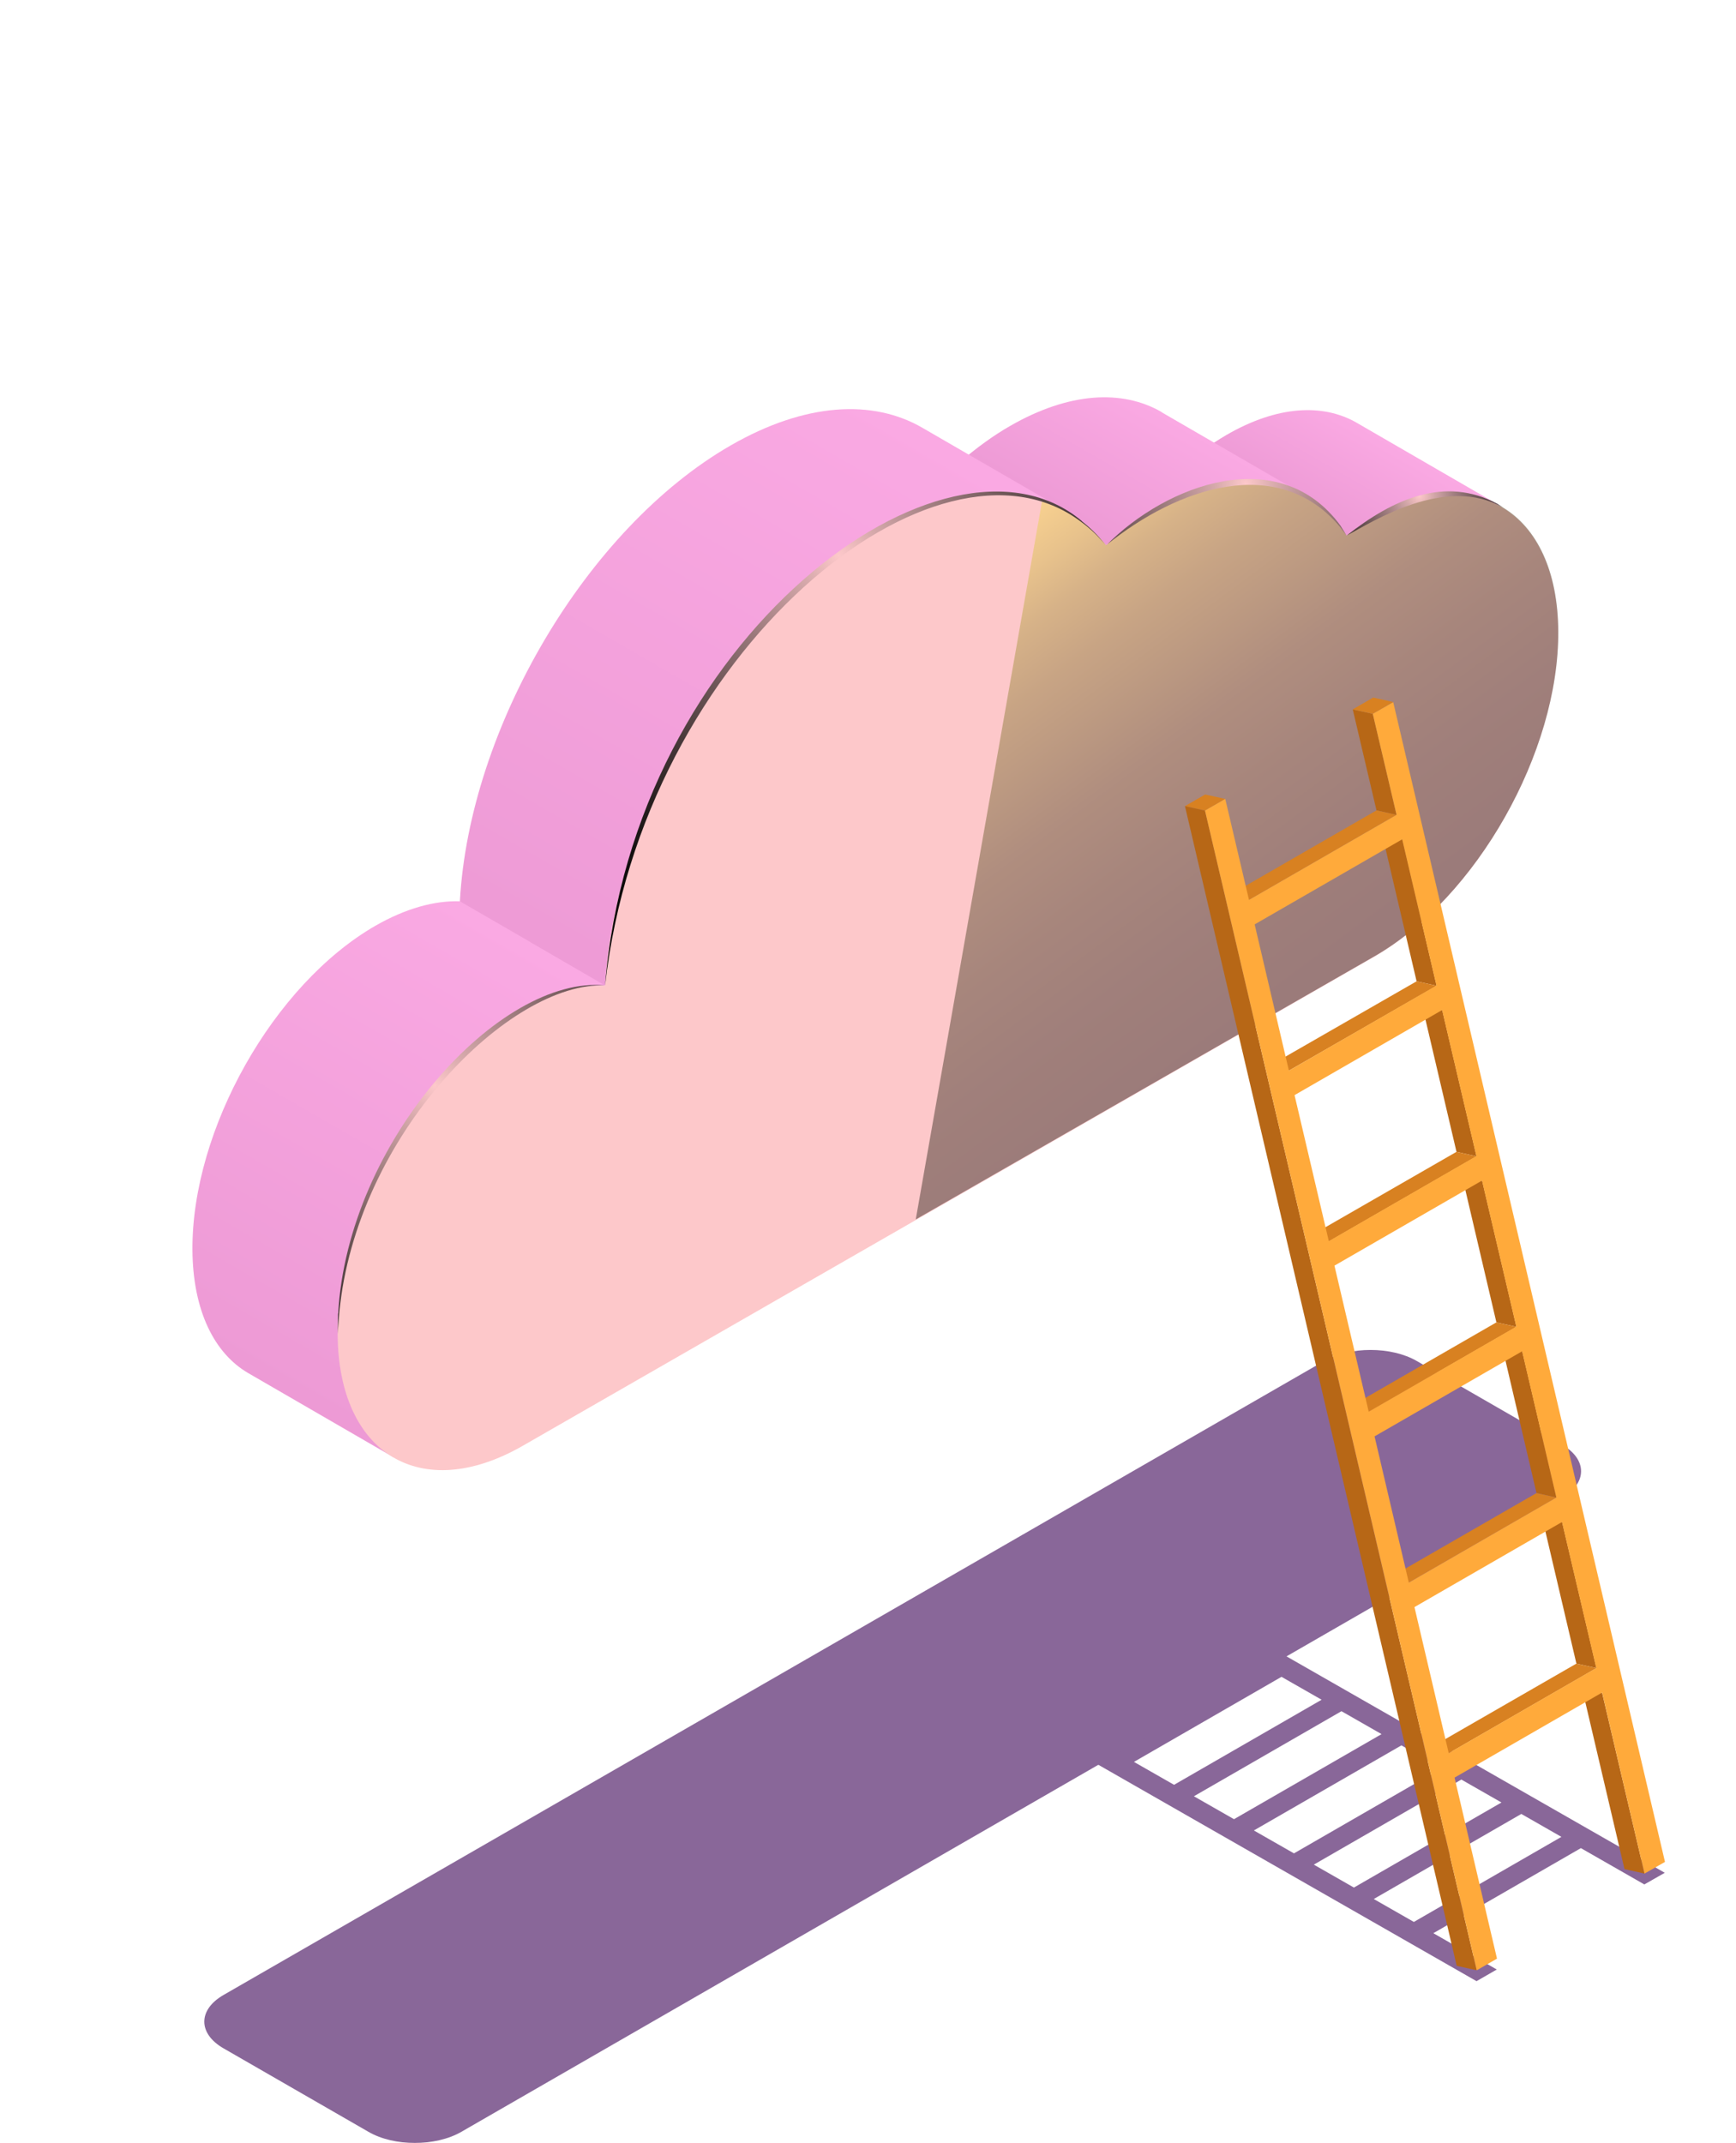 <svg width="192" height="237" viewBox="0 0 192 237" fill="none" xmlns="http://www.w3.org/2000/svg">
<g clip-path="url(#clip0_803_6711)">
<g style="mix-blend-mode:multiply" opacity="0.6">
<path d="M139.107 181.367L136.846 182.656L139.602 184.224L123.283 193.632L120.528 192.064L118.289 193.353L163.304 219.107L165.543 217.818L158.525 213.802L174.844 204.393L181.862 208.41L184.122 207.121L139.107 181.367ZM125.414 194.856L141.733 185.448L146.168 187.983L129.849 197.391L125.414 194.856ZM132.045 198.658L148.364 189.25L152.799 191.785L136.48 201.193L132.045 198.658ZM138.676 202.439L154.995 193.03L159.429 195.565L143.111 204.973L138.676 202.439ZM145.307 206.219L161.625 196.811L166.06 199.346L149.742 208.754L145.307 206.219ZM156.372 212.556L151.937 210.021L168.256 200.613L172.691 203.148L156.372 212.556Z" fill="#3A0155"/>
<path d="M172.734 165.643L51.013 235.776C48.171 237.408 43.585 237.408 40.765 235.776L24.727 226.539C21.885 224.907 21.885 222.265 24.727 220.632L146.448 150.521C149.29 148.889 153.875 148.889 156.696 150.521L172.734 159.758C175.576 161.39 175.576 164.032 172.734 165.665V165.643Z" fill="#3A0155"/>
</g>
<path d="M150.043 46.751C146.319 44.603 141.26 44.86 135.684 48.082C134.715 48.641 133.789 49.264 132.864 49.93L148.924 59.231C149.85 58.543 162.379 53.904 166.104 56.051L150.043 46.751Z" fill="url(#paint0_linear_803_6711)"/>
<path d="M128.472 45.569C124.123 43.056 118.224 43.357 111.701 47.116C109.828 48.19 108.02 49.522 106.276 51.004L122.336 60.305C124.08 58.822 140.205 52.357 144.532 54.892L128.472 45.591V45.569Z" fill="url(#paint1_linear_803_6711)"/>
<path d="M102.013 47.309C96.524 44.13 89.053 44.517 80.808 49.264C64.877 58.436 51.917 80.517 50.862 99.678L54.974 106.616L66.922 108.979L118.073 56.61L102.013 47.309Z" fill="url(#paint2_linear_803_6711)"/>
<path d="M58.698 104.21L50.862 99.678C48.063 99.592 44.899 100.451 41.519 102.384C30.259 108.871 21.218 124.895 21.282 138.213C21.325 144.936 23.693 149.683 27.482 151.874L43.542 161.175L66.901 108.979L58.677 104.21H58.698Z" fill="url(#paint3_linear_803_6711)"/>
<path d="M151.745 57.383C150.776 57.942 149.85 58.565 148.924 59.231C144.855 52.658 136.89 51.154 127.762 56.417C125.889 57.491 124.081 58.823 122.337 60.305C116.89 53.581 107.504 52.465 96.869 58.586C80.938 67.758 67.978 89.84 66.923 109C64.124 108.914 60.959 109.773 57.579 111.707C46.32 118.194 37.278 134.218 37.343 147.535C37.407 160.832 46.6 166.352 57.838 159.886L152.003 105.8C163.305 99.291 172.412 83.181 172.326 69.842C172.283 63.161 169.958 58.436 166.233 56.181C162.509 53.925 157.385 54.161 151.723 57.426L151.745 57.383Z" fill="#FDC8CA"/>
<path style="mix-blend-mode:screen" opacity="0.4" d="M166.254 56.138C162.53 53.882 157.406 54.118 151.744 57.383C150.776 57.942 149.85 58.565 148.924 59.231C144.855 52.658 136.89 51.154 127.762 56.417C125.889 57.491 124.08 58.823 122.337 60.305C120.42 57.942 118.031 56.288 115.254 55.386L101.282 134.862L152.024 105.757C163.327 99.248 172.433 83.138 172.347 69.799C172.304 63.119 169.979 58.393 166.254 56.138Z" fill="url(#paint4_linear_803_6711)"/>
<path style="mix-blend-mode:screen" d="M165.587 55.708C159.796 52.615 154.048 55.192 148.946 59.23C151.788 57.705 159.904 52.486 166.255 56.137C166.255 56.137 166.018 55.987 165.587 55.708Z" fill="url(#paint5_radial_803_6711)"/>
<path style="mix-blend-mode:screen" d="M37.385 145.258C37.385 146.698 37.364 147.514 37.364 147.514C37.364 147.514 37.407 146.698 37.514 145.258C39.366 125.475 56.438 108.506 66.944 108.978C55.275 107.819 38.462 126.184 37.407 145.258H37.385Z" fill="url(#paint6_radial_803_6711)"/>
<path style="mix-blend-mode:screen" d="M119.645 57.62C104.619 44.989 70.001 70.551 66.922 108.979C71.077 71.904 103.757 45.741 119.559 57.706C120.528 58.414 121.217 59.08 121.648 59.574C122.078 60.047 122.315 60.305 122.315 60.305C122.315 60.305 122.078 60.047 121.669 59.553C121.26 59.059 120.571 58.371 119.624 57.62H119.645Z" fill="url(#paint7_radial_803_6711)"/>
<path style="mix-blend-mode:screen" d="M122.336 60.305C130.302 53.839 141.346 50.209 148.149 58.2C148.666 58.865 148.946 59.252 148.946 59.252C148.946 59.252 148.687 58.844 148.257 58.135C141.54 48.963 129.096 53.495 122.358 60.305H122.336Z" fill="url(#paint8_radial_803_6711)"/>
<path d="M181.884 207.207L179.666 206.713L174.973 186.715L177.191 187.209L181.884 207.207Z" fill="#B76716"/>
<path d="M176.566 184.481L174.349 183.987L170.56 167.834L172.777 168.35L176.566 184.481Z" fill="#B76716"/>
<path d="M160.247 193.889L158.008 193.395L174.348 183.987L176.566 184.481L160.247 193.889Z" fill="#D88121"/>
<path d="M172.152 165.621L169.935 165.127L166.146 148.953L168.363 149.447L172.152 165.621Z" fill="#B76716"/>
<path d="M155.813 175.03L153.595 174.536L169.935 165.127L172.153 165.621L155.813 175.03Z" fill="#D88121"/>
<path d="M167.718 146.741L165.5 146.247L161.711 130.094L163.929 130.588L167.718 146.741Z" fill="#B76716"/>
<path d="M151.4 156.149L149.182 155.655L165.501 146.247L167.718 146.741L151.4 156.149Z" fill="#D88121"/>
<path d="M163.305 127.881L161.087 127.387L157.298 111.234L159.516 111.728L163.305 127.881Z" fill="#B76716"/>
<path d="M146.986 137.289L144.769 136.774L161.088 127.387L163.305 127.881L146.986 137.289Z" fill="#D88121"/>
<path d="M158.892 109.022L156.674 108.528L152.885 92.353L155.103 92.847L158.892 109.022Z" fill="#B76716"/>
<path d="M154.457 90.119L152.239 89.625L149.613 78.455L151.83 78.949L154.457 90.119Z" fill="#B76716"/>
<path d="M151.83 78.949L149.613 78.455L151.873 77.145L154.091 77.639L151.83 78.949Z" fill="#D88121"/>
<path d="M142.551 118.408L140.333 117.914L156.674 108.527L158.891 109.021L142.551 118.408Z" fill="#D88121"/>
<path d="M138.138 99.527L135.92 99.033L152.239 89.625L154.456 90.119L138.138 99.527Z" fill="#D88121"/>
<path d="M133.273 89.646L131.055 89.152L133.294 87.864L135.512 88.358L133.273 89.646Z" fill="#D88121"/>
<path d="M163.326 217.904L161.109 217.41L131.055 89.152L133.273 89.646L163.326 217.904Z" fill="#B76716"/>
<path d="M151.83 78.95L154.091 77.661L184.145 205.918L181.884 207.207L177.191 187.188L160.872 196.596L165.566 216.615L163.327 217.904L133.273 89.647L135.512 88.358L138.138 99.527L154.457 90.119L151.83 78.95ZM172.132 165.622L168.343 149.447L152.024 158.855L155.813 175.03L172.132 165.622ZM158.87 109L155.081 92.826L138.763 102.234L142.552 118.408L158.87 109ZM176.545 184.481L172.756 168.328L156.438 177.736L160.227 193.889L176.545 184.481ZM163.284 127.86L159.495 111.707L143.176 121.115L146.965 137.268L163.284 127.86ZM167.697 146.719L163.908 130.566L147.589 139.974L151.378 156.127L167.697 146.719Z" fill="#FFAA3B"/>
</g>
<defs>
<linearGradient id="paint0_linear_803_6711" x1="152.347" y1="48.061" x2="146.661" y2="57.931" gradientUnits="userSpaceOnUse">
<stop stop-color="#FAA9E3"/>
<stop offset="1" stop-color="#ED9AD5"/>
</linearGradient>
<linearGradient id="paint1_linear_803_6711" x1="129.376" y1="46.085" x2="121.48" y2="59.804" gradientUnits="userSpaceOnUse">
<stop stop-color="#FAA9E3"/>
<stop offset="1" stop-color="#ED9AD5"/>
</linearGradient>
<linearGradient id="paint2_linear_803_6711" x1="99.495" y1="45.849" x2="62.118" y2="110.727" gradientUnits="userSpaceOnUse">
<stop stop-color="#FAA9E3"/>
<stop offset="1" stop-color="#ED9AD5"/>
</linearGradient>
<linearGradient id="paint3_linear_803_6711" x1="56.502" y1="102.921" x2="28.073" y2="152.273" gradientUnits="userSpaceOnUse">
<stop stop-color="#FAA9E3"/>
<stop offset="1" stop-color="#ED9AD5"/>
</linearGradient>
<linearGradient id="paint4_linear_803_6711" x1="107.805" y1="60.004" x2="180.725" y2="158.346" gradientUnits="userSpaceOnUse">
<stop stop-color="#F5E33A"/>
<stop offset="0.05" stop-color="#C7B92F"/>
<stop offset="0.09" stop-color="#9C9125"/>
<stop offset="0.14" stop-color="#776E1C"/>
<stop offset="0.2" stop-color="#565014"/>
<stop offset="0.25" stop-color="#3B360E"/>
<stop offset="0.32" stop-color="#252208"/>
<stop offset="0.4" stop-color="#141204"/>
<stop offset="0.49" stop-color="#080802"/>
<stop offset="0.63" stop-color="#010100"/>
<stop offset="1"/>
</linearGradient>
<radialGradient id="paint5_radial_803_6711" cx="0" cy="0" r="1" gradientUnits="userSpaceOnUse" gradientTransform="translate(156.997 54.87) scale(17.912 17.871)">
<stop stop-color="#FDC8CA"/>
<stop offset="0.08" stop-color="#D7AAAC"/>
<stop offset="0.22" stop-color="#9F7D7F"/>
<stop offset="0.36" stop-color="#6E5758"/>
<stop offset="0.5" stop-color="#463738"/>
<stop offset="0.63" stop-color="#271F1F"/>
<stop offset="0.76" stop-color="#110E0E"/>
<stop offset="0.89" stop-color="#040303"/>
<stop offset="1"/>
</radialGradient>
<radialGradient id="paint6_radial_803_6711" cx="0" cy="0" r="1" gradientUnits="userSpaceOnUse" gradientTransform="translate(48.085 120.019) scale(52.809 52.691)">
<stop stop-color="#FDC8CA"/>
<stop offset="0.08" stop-color="#D7AAAC"/>
<stop offset="0.22" stop-color="#9F7D7F"/>
<stop offset="0.36" stop-color="#6E5758"/>
<stop offset="0.5" stop-color="#463738"/>
<stop offset="0.63" stop-color="#271F1F"/>
<stop offset="0.76" stop-color="#110E0E"/>
<stop offset="0.89" stop-color="#040303"/>
<stop offset="1"/>
</radialGradient>
<radialGradient id="paint7_radial_803_6711" cx="0" cy="0" r="1" gradientUnits="userSpaceOnUse" gradientTransform="translate(92.756 61.443) scale(54.747 54.624)">
<stop stop-color="#FDC8CA"/>
<stop offset="0.08" stop-color="#D7AAAC"/>
<stop offset="0.22" stop-color="#9F7D7F"/>
<stop offset="0.36" stop-color="#6E5758"/>
<stop offset="0.5" stop-color="#463738"/>
<stop offset="0.63" stop-color="#271F1F"/>
<stop offset="0.76" stop-color="#110E0E"/>
<stop offset="0.89" stop-color="#040303"/>
<stop offset="1"/>
</radialGradient>
<radialGradient id="paint8_radial_803_6711" cx="0" cy="0" r="1" gradientUnits="userSpaceOnUse" gradientTransform="translate(137.772 53.453) scale(41.399 41.306)">
<stop stop-color="#FDC8CA"/>
<stop offset="0.08" stop-color="#D7AAAC"/>
<stop offset="0.22" stop-color="#9F7D7F"/>
<stop offset="0.36" stop-color="#6E5758"/>
<stop offset="0.5" stop-color="#463738"/>
<stop offset="0.63" stop-color="#271F1F"/>
<stop offset="0.76" stop-color="#110E0E"/>
<stop offset="0.89" stop-color="#040303"/>
<stop offset="1"/>
</radialGradient>
<clipPath id="clip0_803_6711">
<rect width="191" height="237" fill="white" transform="translate(0.184)"/>
</clipPath>
</defs>
</svg>
